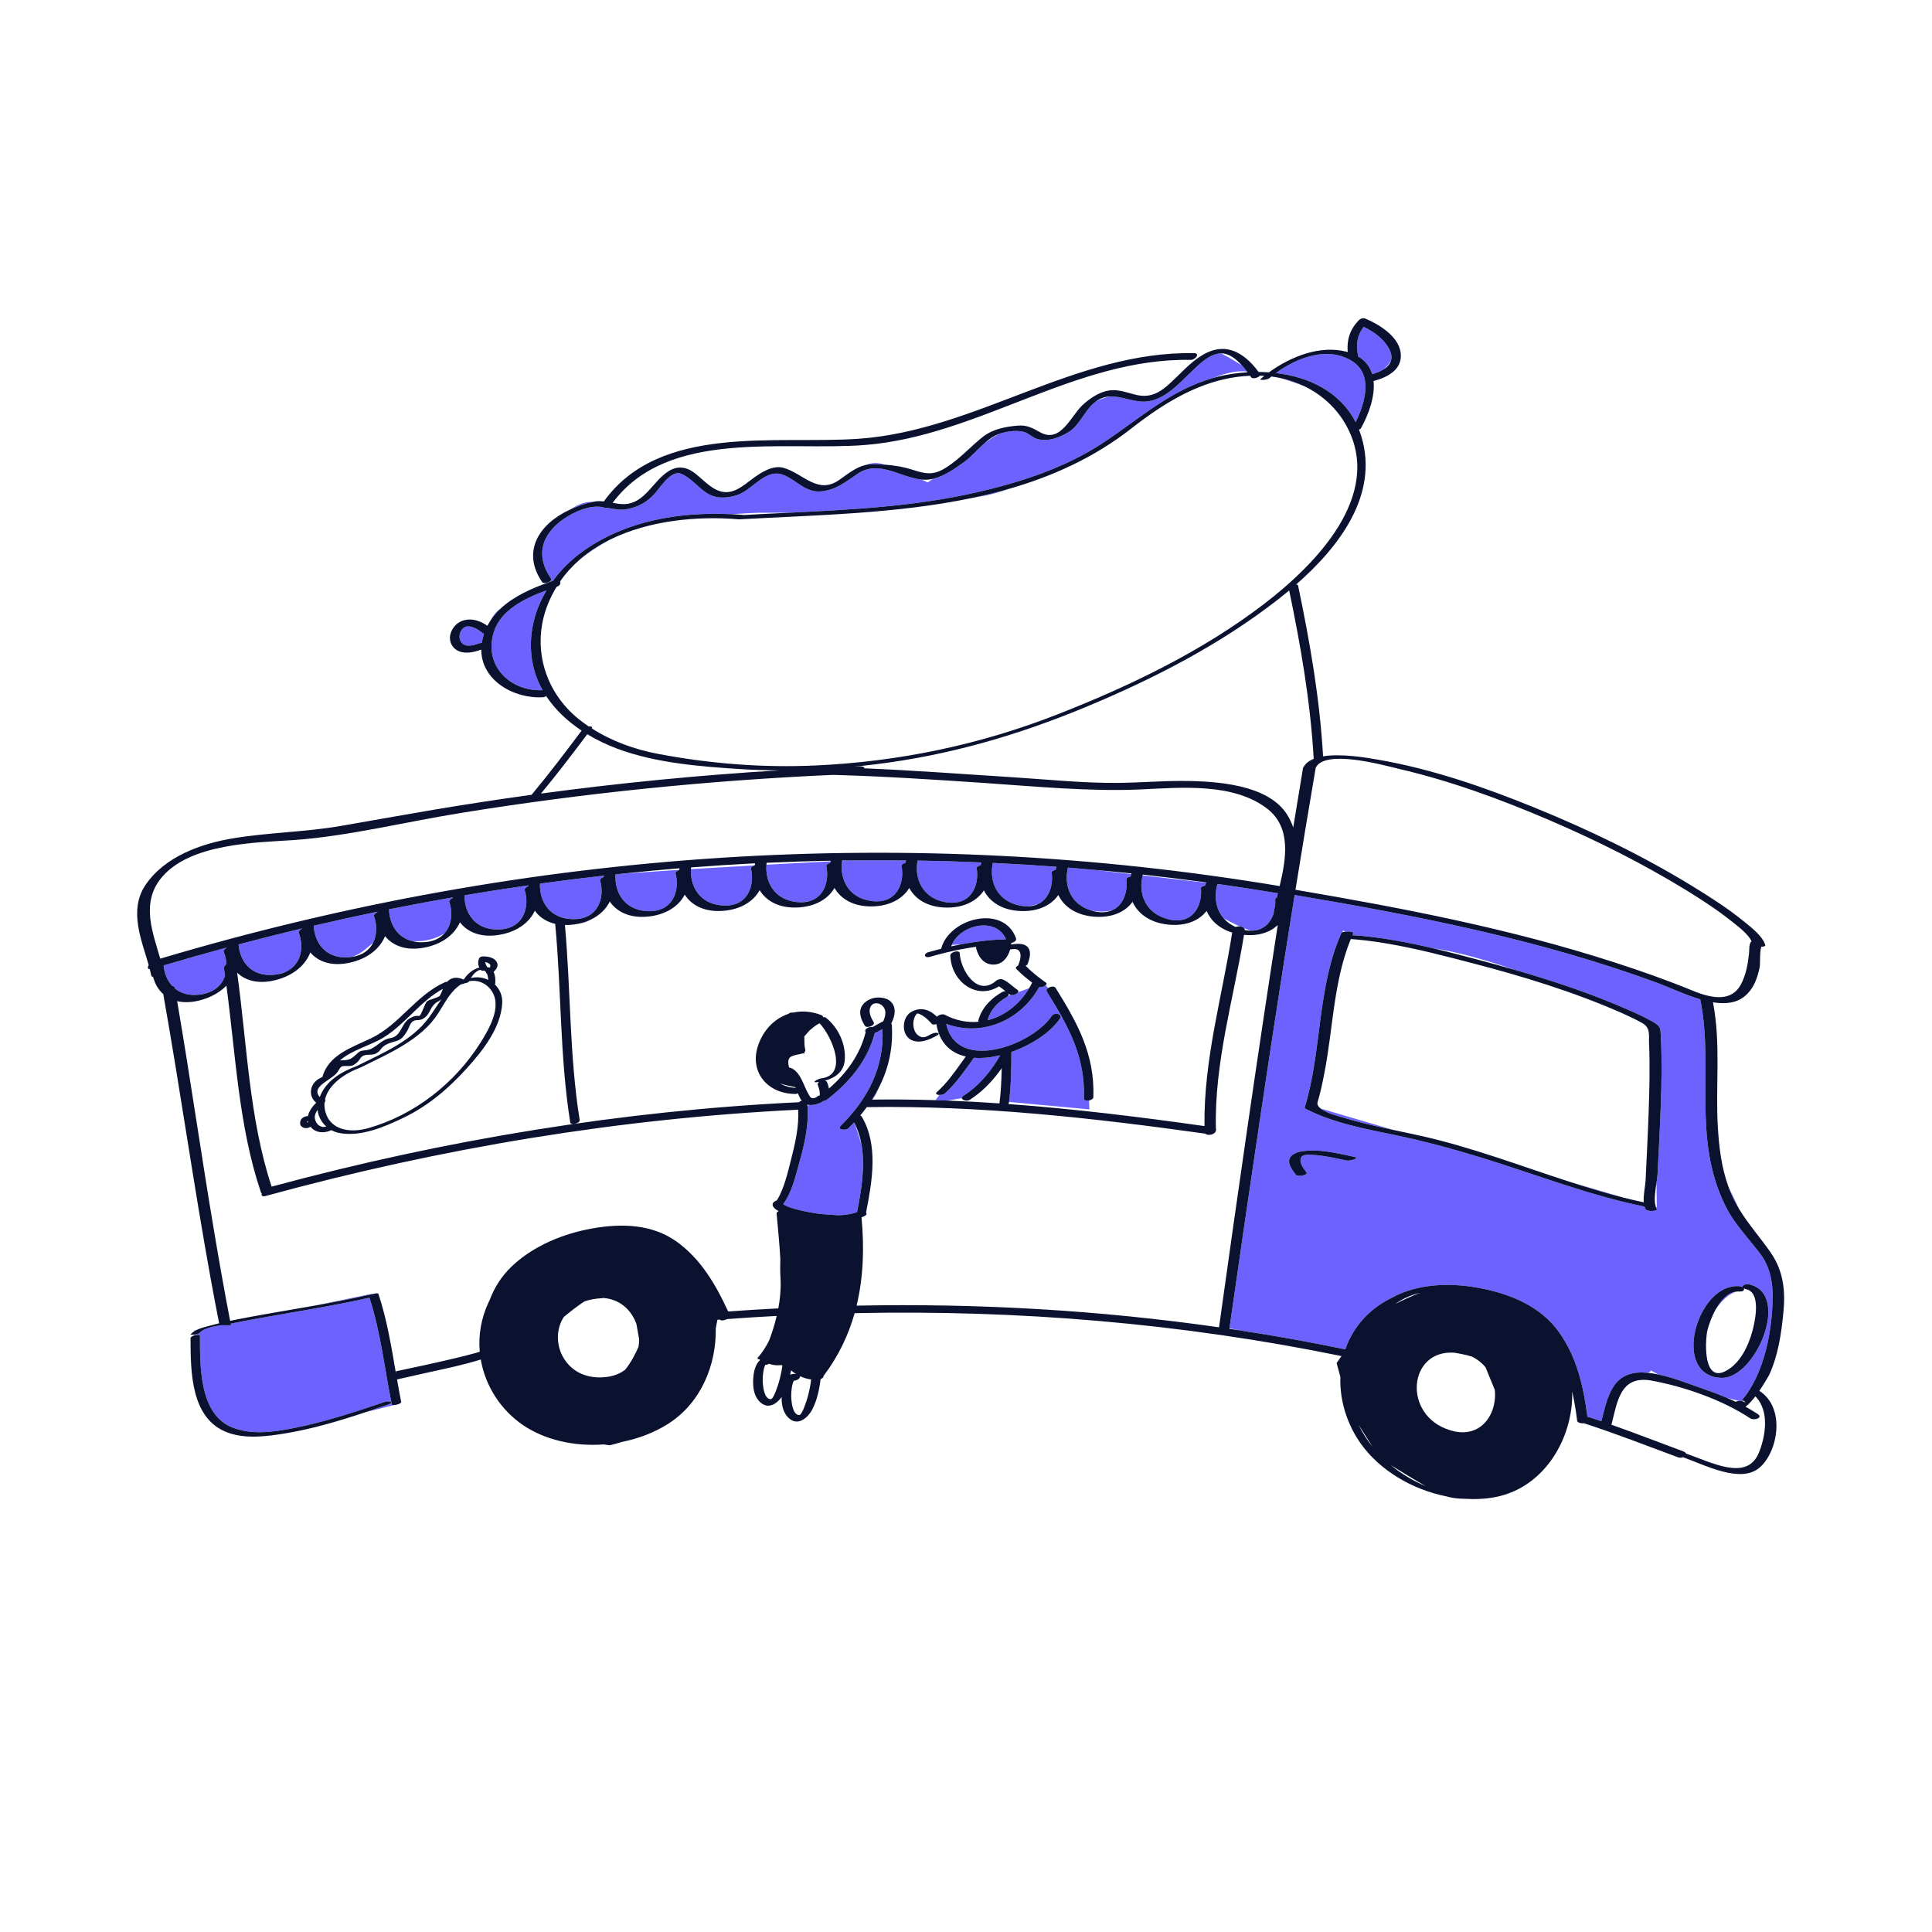 <?xml version="1.0" standalone="no"?>
<svg version="1.1" id="Layer_1" xmlns="http://www.w3.org/2000/svg" xmlns:xlink="http://www.w3.org/1999/xlink" x="0px" y="0px" width="595.28px" height="595.28px" viewBox="0 0 595.28 595.28" enable-background="new 0 0 595.28 595.28" xml:space="preserve">
<path id="color_x5F_2" fill="#6c63ff" d="M97.058,402.267l17.436-3.614l0.031,0.134C108.741,400.125,102.907,401.232,97.058,402.267
	z M59.827,409.985c0,0,0.004,0.074,0.011,0.204c0.185-0.118,0.38-0.225,0.579-0.326L59.827,409.985z M120.71,432.721
	c-2.215-10.938-3.393-22.236-6.889-32.871c-9.226,2.096-18.574,3.622-27.89,5.256c-4.856,0.853-9.721,1.689-14.55,2.691
	c-0.093,0.02-0.201,0.039-0.307,0.058c0.031,0.161,0.061,0.322,0.092,0.483c-1.068,0.003-2.136,0.001-3.203-0.002
	c-0.346,0.055-0.697,0.115-1.05,0.18l-1.325,0.275c-1.719,0.396-3.289,0.956-4.002,1.837c-0.268,0.33-1.017,0.511-1.682,0.583
	c0.006,0.074,0.011,0.15,0.017,0.23c0.794-0.217,1.686-0.209,1.687,0.131c0.028,8.979-0.323,24.131,9.922,28.239
	c5.696,2.284,12.219,1.503,18.092,0.382c9.886-1.887,19.505-5.029,29.014-8.273c1.166-0.398,2.994,0.16,1.047,0.824
	c-2.319,0.791-4.65,1.583-6.99,2.358l8.654-2.163C121.001,432.947,120.743,432.886,120.71,432.721z M182.556,154.674
	c-0.246-0.014-0.489-0.021-0.73-0.021c-1.637,0-3.942,0.903-6.279,2.414c0.253-0.115,0.506-0.23,0.764-0.34
	C178.346,155.858,180.394,155.102,182.556,154.674z M384.218,114.494c-0.483-0.637-1.012-1.295-1.582-1.93
	c-1.977-1.243-4.255-2.6-6.37-3.686c-0.3,0.003-0.601,0.021-0.907,0.081c-3.341,0.644-6.056,3.459-8.421,5.729
	c-3.622,3.478-7.383,7.709-12.467,8.838c-4.392,0.975-8.465-1.565-12.5-1.357c-1.453,0.289-2.858,0.795-4.235,1.497
	c-0.343,0.246-0.686,0.525-1.03,0.847c-2.667,2.49-4.319,6.742-7.485,8.646c-2.781,1.672-6.281,3.012-9.537,2.119
	c-1.156-0.316-2.029-1.125-3.046-1.708c-2.308-1.324-6.02-0.738-8.517,0.026c-0.134,0.041-0.264,0.096-0.396,0.144
	c-1.499,0.793-2.929,1.766-4.26,2.729c-2.204,1.941-4.233,4.331-6.396,5.879c-2.941,2.105-6.008,4.32-9.577,5.188
	c-1.028,0.689-1.667,1.115-1.667,1.115s-0.71-0.354-1.836-0.89c-6.585-0.625-13.221-6.241-19.795-1.742
	c-3.726,2.549-6.849,5.097-11.525,5.405c-4.402,0.292-7.324-3.437-11.059-5.014c-5.78-2.44-9.684,4.746-14.822,6.244
	c-3.359,0.98-6.544,1.044-9.501-1.06c-2.384-1.696-4.78-4.663-7.541-5.664c-3.018-1.095-6.401,4.378-7.993,6.163
	c-2.399,2.689-5.357,4.279-8.897,4.838c-1.925,0.303-3.851-0.131-5.77-0.473c-0.502,0.098-1.046,0.023-1.376-0.213
	c-0.584-0.076-1.166-0.135-1.748-0.133c-3.934,0.008-8.729,2.392-11.722,4.877c-5.882,4.886-6.838,10.909-2.492,17.227
	c0.308,0.445-0.123,0.888-0.729,1.159c0.01,0.017,0.02,0.032,0.028,0.049c0.44-0.156,0.88-0.312,1.316-0.461
	c2.563-3.495,5.717-6.6,9.285-9.138c13.258-9.432,29.75-12.174,45.733-11.395c4.987-0.337,8.442-0.448,8.442-0.448h9.197
	c19.346-0.938,38.704-1.929,57.669-6.231c13.6-3.085,27.289-7.511,39.036-15.213c11.299-7.407,20.876-16.409,34.157-20.097
	C378.716,114.482,382.035,114.208,384.218,114.494z M350.473,130.558c1.54-1.109,2.989-2.182,4.491-3.258
	C353.445,128.348,351.948,129.438,350.473,130.558z M272.684,143.178c-1.137-0.325-2.131-0.525-2.858-0.525
	c-1.041,0-2.08,0.229-3.098,0.609c0.717-0.166,1.46-0.258,2.239-0.246C270.212,143.033,271.45,143.086,272.684,143.178z
	 M303.825,152.652c1.999-0.4,4.456-1.123,7.176-2.066c-3.691,1.064-7.438,1.985-11.225,2.786
	C301.321,153.119,302.7,152.877,303.825,152.652z M188.103,166.192c-3.398,1.667-6.563,3.696-9.379,6.133
	C181.15,170.368,184.226,168.285,188.103,166.192z M163.748,202.02c-0.781-7.207,1.067-14.135,4.653-20.125
	c-6.555,2.395-14.049,5.977-16.219,12.749c-3.306,10.318,4.866,18.447,15.005,18.017C165.39,209.463,164.171,205.918,163.748,202.02
	z M154.306,187.461c-1.49,0.963-2.511,2.408-3.198,3.779C152.011,189.842,153.093,188.592,154.306,187.461z M147.371,198.316
	c0.315-0.119,0.711-0.219,1.083-0.203c0.055-0.367,0.122-0.737,0.207-1.113c0.132-0.582,0.298-1.14,0.478-1.686
	c-0.108-0.039-0.212-0.087-0.3-0.158c-0.99-0.799-2.064-1.547-3.291-1.931c-0.414-0.129-0.729-0.202-1.202-0.226
	c0.027,0.008-0.395,0.014-0.47,0.023c-0.065,0.008-0.084,0.007-0.084,0.004c-0.027,0.008-0.065,0.018-0.125,0.033
	c-0.096,0.025-0.19,0.053-0.283,0.083c-0.002,0.001-0.003,0.001-0.005,0.002c-0.063,0.028-0.348,0.19-0.372,0.194
	c-0.118,0.08-0.236,0.16-0.345,0.254c-0.017,0.015-0.023,0.02-0.035,0.029c-0.01,0.012-0.015,0.018-0.029,0.032
	c-0.05,0.052-0.099,0.104-0.146,0.158c-0.32,0.374-0.655,0.996-0.75,1.417c-0.168,0.744-0.185,1.195,0.009,1.836
	c0.149,0.492,0.483,1.021,0.832,1.281c0.543,0.404,1.171,0.593,1.715,0.59C145.368,198.933,146.306,198.718,147.371,198.316z
	 M394.416,116.464c2.064,0.61,4.948,1.536,7.786,2.688C399.752,117.928,397.129,117.029,394.416,116.464z M417.696,130.098
	c1.867-3.838,3.574-8.747,2.869-12.879c-0.135-0.206-0.188-0.447-0.142-0.686c-0.51-2.099-1.702-3.961-3.903-5.323
	c-7.408-4.587-16.783-1.11-23.38,3.727C403.36,116.141,412.937,120.747,417.696,130.098z M418.396,109.77
	c2.356,1.358,3.738,3.283,4.405,5.514c1.135-0.324,2.3-0.765,3.297-1.353c0.89-0.671,1.79-1.57,2.476-2.747
	c0.297-0.935,0.228-2.035-0.396-3.334c-1.579-3.293-4.747-5.604-8.009-7.152c-1.992,2.597-2.38,5.297-1.774,8.768
	C418.413,109.57,418.409,109.672,418.396,109.77z M181.159,283.818c0.308-0.154,0.592-0.316,0.871-0.479
	c-1.055,0.503-2.209,0.915-3.478,1.204C179.464,284.445,180.345,284.226,181.159,283.818z M176.241,283.201
	c8.094,0.296,10.187-6.592,8.662-11.926c-0.105-0.367,0.443-0.792,1.144-1.119c0.01-0.118,0.02-0.236,0.032-0.355
	c-6.57,0.738-13.142,1.551-19.711,2.463C166.189,277.65,169.237,282.967,176.241,283.201z M535.948,372.674
	c-1.008-2.071-2.09-4.342-3.359-6.958c0.314,0.864,0.658,1.724,1.035,2.576C534.309,369.841,535.099,371.283,535.948,372.674z
	 M209.288,268.014c-5.868,0.371-11.71,0.758-17.391,1.16c-0.751,0.078-1.501,0.148-2.252,0.229
	c-0.337,5.404,2.581,10.868,9.6,11.322c8.063,0.546,10.305-6.267,8.904-11.641C208.053,268.72,208.596,268.318,209.288,268.014z
	 M232.403,266.641c-6.37,0.357-12.934,0.742-19.504,1.148c-0.274,5.248,2.539,10.525,9.344,11.174
	c8.035,0.795,10.422-5.935,9.142-11.347C231.304,267.274,231.774,266.916,232.403,266.641z M317.104,304.475l-3.397,1.235
	c-0.325,0.579-1.599,1.065-2.317,0.843l-0.73,0.266c0,0-0.032,0.017-0.053,0.027c-0.121,0.153-0.295,0.305-0.546,0.446
	c-2.573,1.444-4.896,3.905-5.667,6.806c-0.025,0.096-0.071,0.184-0.125,0.268C309.491,313.07,314.123,309.504,317.104,304.475z
	 M325.294,267.978c0.059-0.259,0.106-0.517,0.18-0.776c0.014-0.046,0.041-0.09,0.073-0.133c-6.541-0.48-13.087-0.881-19.641-1.189
	c-1.163,5.389,1.013,11.535,8.08,13.092c1.05,0.234,2.007,0.314,2.885,0.281c1.094-0.188,2.109-0.426,2.964-0.689
	c3.469-1.639,4.738-5.875,4.193-9.698C323.974,268.486,324.566,268.171,325.294,267.978z M61.509,306.468
	c1.771-0.215,3.203-0.732,4.368-1.443c0.343-0.21,0.661-0.436,0.956-0.679c1.229-1.015,2.045-2.297,2.501-3.702
	c-0.106-0.743-0.208-1.487-0.321-2.228c-0.077-0.489,0.266-0.987,0.767-1.379c-0.073-1.316-0.371-2.623-0.869-3.813
	c-0.146-0.347,0.354-0.854,1.017-1.289c-6.517,1.759-13.026,3.612-19.529,5.544c0.241,2.398,1.125,4.658,2.681,6.325
	c0.424,0.032,0.749,0.235,0.828,0.689c0.005,0.031,0.011,0.062,0.016,0.093C55.747,306.078,58.266,306.873,61.509,306.468z
	 M127.027,289.981c2.552,0.139,5.636-0.165,8.632-1.663c0.436-0.218,0.839-0.434,1.215-0.646c2.367-2.569,2.656-6.547,1.552-9.828
	c-0.122-0.359,0.411-0.818,1.099-1.19c0.003-0.056,0.006-0.11,0.008-0.165c-6.558,1.146-13.112,2.375-19.663,3.693
	C119.976,284.607,122.272,288.795,127.027,289.981z M84.38,300.352c0.483-0.043,0.939-0.112,1.377-0.199
	c0.771-0.223,1.576-0.477,2.388-0.771c4.821-2.264,5.54-7.815,3.897-12.024c-0.138-0.353,0.375-0.845,1.048-1.259v-0.036
	c-6.534,1.555-13.063,3.2-19.586,4.928C73.909,296.27,77.438,300.995,84.38,300.352z M153.241,286.4
	c8.118,0.041,10.061-6.916,8.418-12.207c-0.114-0.363,0.427-0.807,1.121-1.156c0.006-0.084,0.011-0.168,0.018-0.253
	c-6.565,0.942-13.13,1.963-19.691,3.078C143.086,281.222,146.258,286.386,153.241,286.4z M107.3,294.97
	c0.418-0.024,0.808-0.076,1.191-0.134c1.217-0.424,2.471-1.06,3.668-2.018c1.103-0.882,2.026-1.661,2.81-2.349
	c1.247-2.495,1.204-5.61,0.248-8.241c-0.13-0.355,0.395-0.832,1.075-1.225l0.003-0.091c-6.549,1.351-13.093,2.788-19.632,4.312
	C96.936,290.529,100.351,295.394,107.3,294.97z M246.462,278.004c0.926-0.004,1.914-0.104,2.94-0.339
	c4.685-1.354,6.124-6.456,5.2-10.801c-0.081-0.372,0.49-0.741,1.204-1.002c0.024-0.157,0.046-0.315,0.076-0.474
	c-6.113,0.311-12.776,0.66-19.728,1.044c-0.408,5.243,2.283,10.616,9.074,11.479C245.659,277.968,246.064,277.991,246.462,278.004z
	 M414.487,344.535c4.909,1.467,9.896,2.572,14.897,3.635l-22.489-6.615C408.815,343.107,413.052,344.096,414.487,344.535z
	 M329.05,267.32c-1.29,5.229,0.615,11.288,7.247,13.232c1.404,0.253,2.882,0.38,4.362,0.266c0.709-0.055,1.348-0.17,1.943-0.32
	c3.539-1.511,4.922-5.72,4.462-9.568c-0.048-0.377,0.552-0.674,1.282-0.844c0.063-0.257,0.117-0.514,0.197-0.77l-11.299-1.299
	C334.515,267.774,331.783,267.533,329.05,267.32z M359.56,283.127c7.769,2.217,11.003-3.934,10.468-9.442
	c-0.038-0.38,0.568-0.658,1.303-0.807c0.069-0.254,0.129-0.509,0.214-0.762c0.018-0.051,0.048-0.1,0.09-0.146l-19.568-2.25
	C350.713,274.993,352.631,281.168,359.56,283.127z M500.254,369.015l-16.735-4.923C489.073,365.893,494.644,367.587,500.254,369.015
	z M383.36,286.017c0.694,0.284,1.373,0.539,2.014,0.745c3.824,0.074,6.153-2.357,7.088-5.439c-0.016-0.09-0.018-0.186,0-0.29
	c0.118-0.73,0.274-1.505,0.45-2.31c0.032-0.533,0.038-1.069-0.001-1.602c-0.018-0.221,0.185-0.399,0.496-0.537
	c0.108-0.446,0.22-0.9,0.333-1.361c-2.704-0.45-5.409-0.879-8.117-1.3l-10.499-1.536c-1.078,3.559-0.645,7.619,1.911,10.561
	c1.42,0.771,3.209,1.697,4.994,2.498C382.592,285.489,383.102,285.678,383.36,286.017z M546.024,403.855
	c-0.461,6.617-1.721,12.976-4.19,18.993c-0.829,2.017-1.882,3.923-3.019,5.774c-0.496,0.808-1.076,1.553-1.668,2.291
	c-0.277,0.347-0.487,0.593-0.642,0.764c-0.229-0.03-0.461-0.039-0.685-0.025l-3.59-0.898c-1.89-0.805-3.807-1.545-5.739-2.239
	v-0.127c-0.233-0.036-0.472-0.081-0.71-0.124c-0.432-0.152-0.864-0.308-1.297-0.457c-4.203-1.456-8.934-3.343-13.502-4.303
	l-2.416-1.275l-0.075,0.424l-0.733,0.346c-0.442-0.045-0.883-0.08-1.317-0.098c-9.837-0.384-11.128,7.701-13.035,15.002
	c-1.275-0.436-2.554-0.863-3.835-1.28c-0.153-0.05-0.313-0.072-0.473-0.081c-1.149-8.966-3.098-18.072-8.668-25.98
	c-5.635-7.998-14.969-11.875-24.479-13.672c-8.366-1.59-17.113-1.416-24.65,1.764c-0.849,0.357-1.647,0.768-2.419,1.205
	c-3.085,1.477-5.927,3.476-8.407,6.071c-2.77,2.897-4.732,6.25-5.959,9.831c-10.795-2.228-21.632-4.182-32.507-5.85l-3.198-0.65
	c6.203-43.254,12.96-89.242,20.082-133.493c37.451,6.319,75.08,13.637,111.244,26.891c3.889,1.406,8.863,3.814,13.744,5.257
	c4.312,21.316-2.628,42.47,7.667,63.495c2.637,5.446,6.934,9.839,10.682,14.727C546.417,391.602,546.435,398.006,546.024,403.855z
	 M417.328,356.456c-4.689-0.976-9.514-2.21-14.296-1.927c-1.834,0.109-4.111,0.426-5.29,1.779c-1.478,1.704,0.37,4.145,1.521,5.652
	c0.58,0.758,3.911,0.106,3.281-0.723c-0.947-1.25-2.355-3.049-1.656-4.586c0.512-1.124,2.746-0.856,3.817-0.793
	c3.476,0.196,6.897,1.029,10.309,1.729C415.89,357.767,419.13,356.832,417.328,356.456z M511.728,319.391
	c-0.137-2.665,0.047-3.103-2.617-4.637c-2.316-1.332-4.793-2.441-7.247-3.526c-11.313-5.003-23.149-8.95-35.054-12.376
	c-9.221-3.137-18.199-5.703-24.938-6.59c-8.236-1.95-16.589-3.543-24.836-4.093c-0.055-0.004-0.119-0.003-0.186-0.001
	c-0.049-0.019-0.092-0.036-0.14-0.055c0.078-0.18,0.146-0.36,0.226-0.539c0.211-0.472-1.321-0.658-2.479-0.507
	c-0.447-0.259-0.632-0.415-0.632-0.415l-0.108,0.584c-0.228,0.085-0.396,0.193-0.457,0.331
	c-7.499,16.977-5.903,36.104-11.251,53.667c-0.068,0.232,0.042,0.287,0.265,0.403c8.59,4.426,18.385,6.174,27.807,8.143
	c8.842,1.842,17.496,4.197,26.148,6.847c16.561,5.069,33.447,11.729,50.451,15.129c0.098,0.33,0.228,0.629,0.398,0.883
	c0.508,0.752,3.885,0.563,3.402-0.155c-0.105-0.158-0.191-0.343-0.268-0.539l0.264,0.077l-0.088-7.6
	c0.152-1.005,0.288-1.884,0.318-2.476c0.357-7.038,0.744-14.077,0.996-21.133C511.956,333.709,512.091,326.574,511.728,319.391z
	 M538.979,395.744c-1.163-0.261-2.253,0.318-2.026,0.871c-0.27-0.168-0.662-0.295-1.181-0.331c-0.381-0.024-0.757-0.022-1.129,0.002
	c-0.122,0.009-0.239,0.033-0.359,0.047c-0.249,0.026-0.498,0.05-0.741,0.098c-0.138,0.027-0.271,0.071-0.406,0.104
	c-0.223,0.055-0.445,0.104-0.663,0.174c-0.142,0.047-0.278,0.109-0.418,0.162c-0.206,0.078-0.414,0.15-0.616,0.242
	c-0.141,0.064-0.277,0.145-0.416,0.215c-0.195,0.1-0.391,0.193-0.582,0.306c-0.139,0.082-0.271,0.178-0.408,0.266
	c-0.184,0.119-0.369,0.232-0.548,0.362c-0.138,0.1-0.271,0.213-0.405,0.32c-0.171,0.133-0.343,0.263-0.508,0.406
	c-0.139,0.119-0.271,0.251-0.405,0.377c-0.154,0.145-0.312,0.285-0.462,0.438c-0.139,0.141-0.271,0.292-0.405,0.44
	c-0.138,0.15-0.278,0.298-0.412,0.455c-0.14,0.164-0.271,0.338-0.405,0.508c-0.121,0.152-0.244,0.301-0.359,0.459
	c-0.141,0.188-0.272,0.386-0.406,0.581c-0.103,0.149-0.207,0.294-0.306,0.447c-0.141,0.218-0.273,0.442-0.407,0.666
	c-0.082,0.138-0.167,0.272-0.246,0.413c-0.141,0.248-0.271,0.502-0.403,0.757c-0.063,0.123-0.13,0.243-0.192,0.368
	c-0.137,0.277-0.264,0.56-0.391,0.843c-0.047,0.106-0.098,0.211-0.143,0.318c-0.132,0.308-0.254,0.619-0.372,0.932
	c-0.032,0.086-0.067,0.17-0.099,0.256c-0.123,0.338-0.236,0.679-0.344,1.021c-0.02,0.062-0.041,0.123-0.061,0.185
	c-0.111,0.366-0.212,0.733-0.306,1.103c-0.01,0.038-0.021,0.077-0.03,0.116c-0.098,0.393-0.183,0.785-0.258,1.178
	c-0.003,0.014-0.006,0.028-0.009,0.043c-1.132,5.973,0.32,11.827,5.731,13.289c0.043,0.01,0.086,0.018,0.129,0.026
	c0.736,0.188,1.533,0.308,2.416,0.324C540.876,424.833,551.95,398.732,538.979,395.744z M293.249,291.162l2.991-0.225
	c4.52-0.863,9.087-1.408,13.733-1.52C306.945,282.348,295.901,284.851,293.249,291.162z M528.66,403.401
	c1.682-2.376,3.858-4.761,6.413-5.447C532.352,398.196,530.201,400.639,528.66,403.401z M269.533,318.287
	c-2.276,8.582-7.825,15.232-14.781,20.567c-0.271,0.208-0.608,0.307-0.946,0.325c-1.09,0.827-2.945,1.428-4.498,1.281
	c-0.226,0.127-0.41,0.229-0.516,0.286c0.467,5.839-0.936,11.926-2.512,17.479c-1.171,4.124-2.301,9.263-4.965,12.776
	c1.643,1.416,8.329,2.564,9.32,2.731c0.668,0.112,1.346,0.216,2.025,0.312l5.524,0.395c2.005-0.029,3.985-0.308,5.892-0.953
	c1.268-6.507,2.522-13.73,1.437-20.416c-0.956-3.751-2.175-6.81-2.329-7.19c-0.007-0.013-0.015-0.025-0.021-0.038
	c-0.557,0.597-1.127,1.188-1.715,1.771c-0.847,0.84-3.669,0.513-2.396-0.748c8.285-8.211,13.454-17.979,12.85-29.809
	C271.186,317.488,270.348,317.976,269.533,318.287z M268.802,338.807c0.119-0.163,0.234-0.318,0.357-0.488
	c0.558-0.767,1.045-1.752,1.475-2.871c-0.596,1.143-1.244,2.264-1.951,3.36C268.723,338.807,268.762,338.807,268.802,338.807z
	 M261.486,265.107c-0.666,0.033-1.344,0.067-2.026,0.102c-0.798,5.399,1.698,11.248,8.728,12.357
	c7.956,1.282,10.635-5.276,9.602-10.74c-0.073-0.375,0.507-0.728,1.227-0.965c0.045-0.254,0.08-0.506,0.14-0.76
	C273.269,265.035,267.379,265.036,261.486,265.107z M300.935,267.497c-0.063-0.377,0.523-0.712,1.246-0.928
	c0.053-0.261,0.094-0.521,0.162-0.783c0.006-0.021,0.021-0.039,0.03-0.059c-6.549-0.277-13.104-0.472-19.663-0.577
	c-0.998,5.412,1.332,11.436,8.4,12.771C299.026,279.438,301.84,272.977,300.935,267.497z M333.977,338.387
	c0.44-12.886-4.816-22.252-11.442-32.874c-0.252-0.404-0.029-0.79,0.38-1.072c-0.271-0.361-0.509-0.671-0.699-0.917
	c-0.229,0.215-0.54,0.395-0.66,0.444c-0.419,0.176-0.923,0.278-1.378,0.191c-4.023,7.307-11.234,11.999-19.011,12.642
	c-0.002,0.005-0.007,0.018-0.007,0.018l-0.043-0.014c-3.156,0.254-6.4-0.162-9.563-1.34c3.239,15.132,26.469,6.644,32.546-2.47
	c0.762-1.142,3.468-0.647,2.438,0.898c-2.728,4.089-8.573,8.011-14.893,10.229c-0.007,0.037-0.015,0.072-0.027,0.111
	c-0.001,5.118-0.082,10.207-0.707,15.292l24.75,2.292c0,0,0-0.003-0.119-2.743C334.767,339.232,333.953,339.074,333.977,338.387z
	 M300.088,325.922c-2.79,3.844-5.414,7.854-8.987,11.029c-0.332,0.295-1.074,0.442-1.693,0.419l-1.154,1.616
	c1.217,0.038,2.432,0.078,3.648,0.125l4.46-0.743c-0.028-0.235,0.122-0.505,0.556-0.782c4.818-3.083,8.44-7.523,11.269-12.438
	C305.414,325.819,302.646,326.122,300.088,325.922z M536.396,431.795c0.01-0.011,0.021-0.022,0.032-0.035
	c-0.016,0.012-0.032,0.021-0.046,0.032L536.396,431.795z M425.327,290.387c0.871,0.16,1.809,0.314,2.806,0.464
	C427.198,290.688,426.263,290.531,425.327,290.387z"></path>
<path id="color_x5F_1" d="M415.014,357.588c-3.411-0.699-6.833-1.532-10.309-1.729c-1.071-0.063-3.306-0.331-3.817,0.793
	c-0.699,1.537,0.709,3.336,1.656,4.586c0.63,0.829-2.701,1.48-3.281,0.723c-1.15-1.508-2.998-3.948-1.521-5.652
	c1.179-1.354,3.456-1.67,5.29-1.779c4.782-0.283,9.606,0.951,14.296,1.927C419.13,356.832,415.89,357.767,415.014,357.588z
	 M118.636,431.92c-9.509,3.244-19.128,6.387-29.014,8.273c-5.873,1.121-12.396,1.902-18.092-0.382
	c-10.245-4.108-9.894-19.261-9.922-28.239c-0.001-0.34-0.893-0.348-1.687-0.131c-0.638,0.176-1.213,0.495-1.212,0.908
	c0.033,10.244-0.002,24.967,11.597,29.102c5.576,1.987,12.09,1.11,17.771,0.168c8.357-1.386,16.549-3.844,24.614-6.517
	c2.34-0.775,4.671-1.567,6.99-2.358C121.63,432.08,119.802,431.521,118.636,431.92z M545.146,423.57
	c-0.055,0.094-1.365,2.489-3.066,4.969c0.004,0.002,0.01,0.004,0.013,0.006c8.216,5.283,5.703,18.92-0.017,23.712
	c-5.768,4.839-16.344-0.663-23.509-3.267c-0.459,0.172-1.013,0.221-1.501,0.042c-9.656-3.57-19.246-7.34-29.016-10.498
	c-0.914,0.095-2.024-0.165-2.104-0.802c-0.367-3.016-0.865-6.051-1.547-9.027c0.066,1.75-0.011,3.514-0.246,5.276
	c-1.671,12.665-10.058,24.644-23.291,27.272c-3.057,0.596-6.254,0.754-9.479,0.553c-2.255-0.016-4.235-0.295-5.764-0.756
	c-10.286-2.055-20.216-7.773-26.239-16.096c-4.379-6.104-6.639-13.52-6.395-20.723l-1.158-4.247l1.51-2.156
	c-49.316-10.104-99.543-14.291-150.011-13.222c-1.92,6.804-5.013,13.291-9.573,19.336c0.032,0.345-0.211,0.703-0.777,0.91
	c-0.045,0.028-0.09,0.056-0.138,0.08c-0.377,3.172-1.115,6.567-2.585,9.391c-1.196,2.298-4.088,4.973-6.782,2.972
	c-2.132-1.583-2.692-4.243-2.643-6.824c-1.411,1.959-3.847,3.647-6.142,1.943c-2.685-1.994-2.881-5.694-2.499-8.796
	c0.189-1.534,0.792-3.544,2-4.557c-0.006-0.002-0.012-0.006-0.018-0.008c-0.127-0.054-0.129-0.135-0.067-0.224
	c-0.558-0.005-0.921-0.16-0.596-0.531c1.432-1.636,2.587-3.452,3.523-5.397c0.756-2.01,1.607-4.58,2.283-7.438
	c-5.102,0.271-10.205,0.59-15.309,0.967c-0.789,0.423-1.843,0.61-2.201,0.154c-0.215,0.018-0.43,0.029-0.645,0.046
	c-0.041,0.003-0.072-0.001-0.111,0.001c-0.1,0.563-0.271,1.475-0.51,2.635c0.191,11.273-4.504,22.949-14.651,29.428
	c-4.239,2.688-9.099,4.547-14.152,5.566c-2.368,0.713-3.908,1.057-3.908,1.057l-1.841-0.264c-8.917,0.655-17.945-1.277-24.882-5.982
	c-6.859-4.693-11.582-12.052-12.974-20.188c-0.055,0.02-0.113,0.043-0.162,0.059c-5.269,1.639-10.713,2.749-16.072,3.936
	c-3.168,0.701-6.363,1.426-9.568,2.151c0.402,2.313,0.816,4.623,1.281,6.914c0.098,0.484-1.378,0.975-2.262,0.996
	c-0.346,0.008-0.604-0.054-0.637-0.219c-2.215-10.938-3.393-22.236-6.889-32.871c-9.226,2.096-18.574,3.622-27.89,5.256
	c-4.856,0.853-9.721,1.689-14.55,2.691c-0.093,0.02-0.201,0.039-0.307,0.058c0.031,0.161,0.061,0.322,0.092,0.483
	c-1.068,0.003-2.136,0.001-3.203-0.002c-0.346,0.055-0.697,0.115-1.05,0.18c-0.445,0.082-0.889,0.175-1.325,0.275
	c-1.719,0.396-3.289,0.956-4.002,1.837c-0.268,0.33-1.017,0.511-1.682,0.583c-0.67,0.073-1.254,0.039-1.174-0.062
	c0.303-0.374,0.683-0.688,1.106-0.96c0.185-0.118,0.38-0.225,0.579-0.326c1.251-0.642,2.752-1,3.948-1.328
	c1.046-0.287,2.099-0.553,3.154-0.805c-0.877-4.467-1.734-8.938-2.548-13.424c-5.308-29.188-9.466-58.735-14.668-88.008
	c-1.524-1.34-2.584-3.152-3.109-5.272c-0.319-0.063-0.559-0.245-0.629-0.602c-0.111-0.582-0.251-1.182-0.406-1.794
	c-0.721-0.019-0.722-0.623-0.34-1.268c-2.13-7.54-6.281-16.895-0.954-24.738c5.937-8.708,17.026-12.738,27.41-14.398
	c11.069-1.782,21.937-1.856,32.964-3.776c9.438-1.638,18.861-3.341,28.282-4.931c10.086-1.703,20.179-3.24,30.275-4.63
	c5.349-6.422,10.393-13.085,15.407-19.771c-4.318-2.873-8.139-6.431-10.923-10.663c-0.25,0.201-0.579,0.346-0.972,0.37
	c-8.952,0.561-19.035-5.193-19.013-14.666c-2.441,0.88-5.655,1.598-7.901-0.073c-1.455-1.083-2.085-2.985-1.604-4.738
	c0.573-2.093,2.191-3.778,4.342-4.278c2.551-0.593,4.982,0.305,7.054,1.747c0.279-0.548,0.591-1.069,0.92-1.577
	c0.903-1.398,1.985-2.648,3.198-3.779c4.015-3.743,9.469-6.154,14.742-8.034c0.44-0.156,0.88-0.312,1.316-0.461
	c2.563-3.495,5.717-6.6,9.285-9.138c13.258-9.432,29.75-12.174,45.733-11.395c1.306,0.064,2.608,0.143,3.904,0.252
	c4.574-0.26,9.155-0.479,13.735-0.7c19.346-0.938,38.704-1.929,57.669-6.231c13.6-3.085,27.289-7.511,39.036-15.213
	c11.299-7.407,20.876-16.409,34.157-20.097c0.446-0.124,0.884-0.259,1.339-0.37c2.918-0.717,6.01-1.182,9.154-1.371
	c-0.052-0.068-0.106-0.14-0.16-0.209c-0.483-0.637-1.012-1.295-1.582-1.93c-1.778-1.98-3.953-3.705-6.37-3.686
	c-0.3,0.003-0.601,0.021-0.907,0.081c-3.341,0.644-6.056,3.459-8.421,5.729c-3.622,3.478-7.383,7.709-12.467,8.838
	c-4.392,0.975-8.465-1.565-12.5-1.357c-1.412,0.072-2.819,0.481-4.235,1.497c-0.343,0.246-0.686,0.525-1.03,0.847
	c-2.667,2.49-4.319,6.742-7.485,8.646c-2.781,1.672-6.281,3.012-9.537,2.119c-1.156-0.316-2.029-1.125-3.046-1.708
	c-2.308-1.324-6.02-0.738-8.517,0.026c-0.134,0.041-0.264,0.096-0.396,0.144c-1.529,0.556-2.928,1.557-4.26,2.729
	c-2.204,1.941-4.233,4.331-6.396,5.879c-2.941,2.105-6.008,4.32-9.577,5.188c-0.043,0.011-0.084,0.026-0.127,0.036
	c-1.124,0.262-2.249,0.297-3.376,0.189c-6.585-0.625-13.221-6.241-19.795-1.742c-3.726,2.549-6.849,5.097-11.525,5.405
	c-4.402,0.292-7.324-3.437-11.059-5.014c-5.78-2.44-9.684,4.746-14.822,6.244c-3.359,0.98-6.544,1.044-9.501-1.06
	c-2.384-1.696-4.78-4.663-7.541-5.664c-3.018-1.095-6.401,4.378-7.993,6.163c-2.399,2.689-5.357,4.279-8.897,4.838
	c-1.925,0.303-3.851-0.131-5.77-0.473c-0.502,0.098-1.046,0.023-1.376-0.213c-0.584-0.076-1.166-0.135-1.748-0.133
	c-3.934,0.008-8.729,2.392-11.722,4.877c-5.882,4.886-6.838,10.909-2.492,17.227c0.308,0.445-0.123,0.888-0.729,1.159
	c-0.711,0.319-1.666,0.403-1.963-0.028c-6.516-9.47-0.806-18.009,8.489-22.283c0.253-0.115,0.506-0.23,0.764-0.34
	c2.036-0.868,4.084-1.625,6.246-2.053c0.285-0.057,0.566-0.128,0.857-0.172c0.88-0.133,1.763-0.098,2.646,0.003
	c17.285-24.059,52.938-17.519,78.463-19.304c36.145-2.526,66.734-27.045,103.414-26.386c1.959,0.035,0.36,2.099-1.012,2.074
	c-35.587-0.639-65.349,23.436-100.381,26.226c-24.836,1.979-60.711-5.215-77.774,17.83c1.16,0.215,2.317,0.41,3.467,0.393
	c6.481-0.095,8.942-7.23,13.903-10.239c2.748-1.667,5.453-1.221,7.929,0.679c2.173,1.667,4.25,4.002,6.745,5.178
	c4.488,2.114,7.845-1.074,11.141-3.502c2.491-1.835,6.116-4.216,9.404-3.318c6.155,1.68,10.545,8.483,17.338,3.676
	c2.515-1.779,5.026-3.848,8.031-4.549c0.717-0.166,1.46-0.258,2.239-0.246c1.245,0.018,2.483,0.07,3.717,0.162
	c2.858,0.212,5.682,0.659,8.438,1.553c4.276,1.388,6.631,1.803,10.681-0.847c4.203-2.749,7.206-6.254,11.036-9.275
	c2.991-2.358,6.869-3.128,10.6-3.452c3.018-0.263,4.564,0.668,7.116,2.074c6.253,3.446,9.454-5.102,12.944-8.36
	c2.566-2.396,6.133-4.769,9.819-4.647c2.432,0.079,4.505,0.93,6.846,1.465c4.478,1.025,7.415-0.902,10.412-3.643
	c2.979-2.723,5.731-5.891,9.112-8.133c7.343-4.869,13.275-1.803,18.129,4.699c1.057,0.008,2.113,0.05,3.167,0.125
	c6.673-4.85,15.645-8.424,23.743-6.406c0.187,0.047,0.359,0.102,0.539,0.152c-0.318-3.722,0.597-6.843,3.371-9.77
	c0.496-0.523,1.342-0.847,2.049-0.549c4.22,1.777,10.238,5.436,10.891,10.532c0.661,5.159-4.029,7.562-8.354,8.71
	c0.489,4.641-1.422,10.125-3.873,14.534c-0.101,0.181-0.333,0.328-0.624,0.444c0.267,0.676,0.518,1.365,0.736,2.085
	c5.484,18.048-6.926,34.138-20.115,45.654c0.327-0.005,0.568,0.057,0.602,0.214c3.659,17.441,6.709,34.892,7.719,52.704
	c5.508-0.901,13.069,0.338,16.959,1.039c16.545,2.846,32.765,8.468,48.234,14.772c16.961,6.906,33.562,14.945,48.986,24.425
	c5.383,3.304,10.741,6.767,15.551,10.684c2.44,1.987,5.743,4.522,6.533,7.276c0.088,0.304-0.495,0.457-1.232,0.47
	c-0.573,1.739-0.268,5.227-0.521,6.408c-0.698,3.259-1.767,6.409-4.421,8.702c-2.654,2.295-6.172,2.63-9.952,2.014
	c2.511,13.088,0.71,25.7,1.511,38.626c0.361,6.022,1.098,12.267,3.273,18.258c0.314,0.864,0.658,1.724,1.035,2.576
	c0.685,1.549,1.475,2.991,2.324,4.382c2.845,4.654,6.438,8.634,9.685,13.336c3.997,5.798,4.479,12.027,3.885,18.177
	C548.87,410.898,547.899,417.505,545.146,423.57z M405.366,236.617c-0.001,0.025,0.007,0.049,0.002,0.076
	c-2.099,12.264-4.17,24.791-6.213,37.457c32.996,5.619,66.066,11.956,98.276,22.373c8.134,2.628,16.229,5.474,24.156,8.739
	c6.364,2.623,12.041,3.265,14.825-1.965c1.565-2.945,2.146-6.231,2.495-9.583c0.108-1.072-0.089-2.914,0.775-3.746
	c-1.154-2.242-3.984-4.404-6.005-6.003c-4.439-3.53-9.271-6.716-14.197-9.729c-13.404-8.201-27.646-15.356-42.259-21.604
	c-14.86-6.358-30.263-12.036-46.101-15.708C425.797,235.617,408.051,230.754,405.366,236.617z M397.218,181.938
	c-1.107,0.922-2.213,1.816-3.309,2.671c-17.961,14.021-38.607,24.631-59.596,33.329c-20.928,8.674-42.074,14.802-64.626,17.563
	c-2.12,0.26-4.243,0.485-6.369,0.695c0.585-0.021,1.17-0.049,1.755-0.069c0.903-0.031,1.245,0.235,1.24,0.597
	c15.194,0.649,30.34,1.776,45.494,2.742c10.827,0.688,22.014,1.857,32.854,1.756c6.574-0.063,13.102-0.639,19.688-0.599
	c10.753,0.021,26.575,1.142,32.327,10.52c0.768,1.254,1.352,2.529,1.788,3.822c1.001-6.174,2.007-12.309,3.021-18.372
	c0.021-0.122,0.098-0.231,0.214-0.327c0.628-1.11,1.707-1.899,3.069-2.449C403.776,216.285,400.802,199.104,397.218,181.938z
	 M417.696,130.098c1.867-3.838,3.574-8.747,2.869-12.879c-0.135-0.206-0.188-0.447-0.142-0.686c-0.51-2.099-1.702-3.961-3.903-5.323
	c-7.408-4.587-16.783-1.11-23.38,3.727C403.36,116.141,412.937,120.747,417.696,130.098z M428.573,111.184
	c0.297-0.935,0.228-2.035-0.396-3.334c-1.579-3.293-4.747-5.604-8.009-7.152c-1.992,2.597-2.38,5.297-1.774,8.768
	c0.019,0.105,0.015,0.207,0.001,0.305c2.356,1.358,3.738,3.283,4.405,5.514c1.135-0.324,2.3-0.765,3.297-1.353
	C427.272,113.238,428.206,112.34,428.573,111.184z M167.188,212.66c-1.798-3.197-3.017-6.742-3.439-10.641
	c-0.781-7.207,1.067-14.135,4.653-20.125c-6.555,2.395-14.049,5.977-16.219,12.749C148.877,204.962,157.049,213.091,167.188,212.66z
	 M148.454,198.113c0.055-0.367,0.122-0.737,0.207-1.113c0.132-0.582,0.298-1.14,0.478-1.686c-0.108-0.039-0.212-0.087-0.3-0.158
	c-0.99-0.799-2.064-1.547-3.291-1.931c-0.414-0.129-0.729-0.202-1.202-0.226c0.027,0.008-0.395,0.014-0.47,0.023
	c-0.065,0.008-0.084,0.007-0.084,0.004c-0.027,0.008-0.065,0.018-0.125,0.033c-0.096,0.025-0.19,0.053-0.283,0.083
	c-0.002,0.001-0.003,0.001-0.005,0.002c-0.063,0.028-0.348,0.19-0.372,0.194c-0.118,0.08-0.236,0.16-0.345,0.254
	c-0.017,0.015-0.023,0.02-0.035,0.029c-0.01,0.012-0.015,0.018-0.029,0.032c-0.05,0.052-0.099,0.104-0.146,0.158
	c-0.32,0.374-0.655,0.996-0.75,1.417c-0.168,0.744-0.185,1.195,0.009,1.836c0.149,0.492,0.483,1.021,0.832,1.281
	c0.543,0.404,1.171,0.593,1.715,0.59c1.11-0.005,2.048-0.22,3.113-0.621C147.687,198.197,148.082,198.098,148.454,198.113z
	 M181.429,223.85c0.697-0.063,1.26,0.064,0.922,0.515c-0.012,0.017-0.024,0.032-0.036,0.048c6.184,3.967,13.238,6.503,20.456,7.873
	c15.936,3.024,32.292,4.312,48.501,3.57c25.725-1.176,50.662-6.372,74.604-15.762c22.294-8.743,44.567-19.421,63.651-34.045
	c15.501-11.877,36.897-33.283,25.436-54.661c-2.894-5.397-7.421-9.566-12.76-12.235c-2.45-1.225-5.073-2.123-7.786-2.688
	c-0.882-0.184-1.77-0.344-2.668-0.454c-0.228,0.184-0.45,0.369-0.669,0.555c-0.551,0.469-3.311,0.742-2.637,0.168
	c0.36-0.307,0.735-0.609,1.115-0.911c-0.464-0.028-0.927-0.053-1.386-0.066c-0.483,0.664-2.231,1.098-2.669,0.488
	c-0.108-0.151-0.224-0.311-0.34-0.472c-11.146,0.461-21.078,5.233-30.199,11.528c-1.519,1.048-3.016,2.138-4.491,3.258
	c-0.64,0.485-1.275,0.975-1.907,1.47c-11.317,8.869-24.076,14.668-37.564,18.559c-3.691,1.064-7.438,1.985-11.225,2.786
	c-23.545,4.978-48.65,5.317-71.852,6.636c-0.212,0.012-0.365,0.004-0.482-0.017c-12.587-1.054-27.397,0.343-39.34,6.201
	c-3.398,1.667-6.563,3.696-9.379,6.133c-2.306,1.995-4.379,4.26-6.151,6.827c0.249,0.525-0.021,1.299-0.983,1.625
	c-0.031,0.011-0.063,0.021-0.095,0.032c-1.021,1.673-1.931,3.452-2.694,5.366c-5.119,12.827-1.175,26.831,9.591,35.457
	C179.372,222.419,180.39,223.15,181.429,223.85z M166.681,244.51c24.47-3.296,48.958-5.676,73.432-7.156
	c-3.964-0.011-7.928-0.123-11.887-0.377c-12.531-0.805-25.989-1.838-37.876-6.234c-3.215-1.189-6.404-2.695-9.402-4.513
	C176.306,232.412,171.62,238.562,166.681,244.51z M394.277,273.015c1.978-8.266,3.676-17.946-3.726-23.761
	c-10.355-8.097-26.42-6.617-39.104-6.018c-16.005,0.708-32.591-0.951-48.591-2.02c-15.383-1.036-30.775-2.042-46.229-2.461
	c-38.272,1.704-76.604,5.564-114.848,11.768c-16.669,2.694-34.174,7.041-50.9,8.291c-11.994,0.809-32.43,0.974-41.207,11.711
	c-6.39,7.822-2.481,17.1-0.301,24.854C163.833,261.293,280.706,254.041,394.277,273.015z M392.911,277.121
	c-0.018-0.221,0.185-0.399,0.496-0.537c0.108-0.446,0.22-0.9,0.333-1.361c-2.704-0.45-5.409-0.879-8.117-1.3
	c-3.495-0.543-6.993-1.06-10.495-1.553c-0.001,0.005-0.003,0.011-0.004,0.017c-1.078,3.559-0.645,7.619,1.911,10.561
	c0.928,1.068,2.143,1.98,3.656,2.674c0.402-0.152,0.883-0.211,1.338-0.176c0.563,0.044,1.072,0.232,1.331,0.571
	c0.115,0.151,0.177,0.332,0.172,0.543c0.651,0.135,1.26,0.191,1.842,0.202c3.824,0.074,6.153-2.357,7.088-5.439
	c-0.016-0.09-0.018-0.186,0-0.29c0.118-0.73,0.274-1.505,0.45-2.31C392.944,278.189,392.95,277.653,392.911,277.121z
	 M326.536,313.894c-2.728,4.089-8.573,8.011-14.893,10.229c-0.007,0.037-0.015,0.072-0.027,0.111
	c-0.001,5.118-0.082,10.207-0.707,15.292c-0.006,0.044-0.008,0.088-0.014,0.132c-0.023,0.191-0.115,0.361-0.243,0.51
	c20.253,1.479,40.469,3.975,60.473,6.795c-0.298-20.27,5.422-39.794,8.534-59.621c-3.958-1.212-6.608-3.669-7.892-6.67
	c-2.343,3.059-6.543,4.795-11.974,4.192c-5.539-0.603-9.187-3.368-10.834-6.987c-2.273,3.137-6.435,5.004-11.883,4.563
	c-5.553-0.436-9.263-3.097-10.992-6.672c-2.204,3.21-6.325,5.205-11.787,4.929c-5.567-0.27-9.341-2.821-11.152-6.35
	c-2.133,3.281-6.213,5.404-11.687,5.293c-5.577-0.102-9.411-2.543-11.303-6.021c-2.062,3.352-6.097,5.603-11.58,5.66
	c-5.585,0.066-9.479-2.261-11.452-5.685c-1.989,3.419-5.98,5.795-11.467,6.021c-5.59,0.24-9.542-1.97-11.595-5.337
	c-1.916,3.483-5.859,5.983-11.352,6.377c-5.595,0.412-9.603-1.68-11.732-4.989c-1.841,3.547-5.735,6.173-11.229,6.736
	c-5.597,0.587-9.657-1.381-11.864-4.625c-1.133,2.312-3.124,4.262-5.855,5.562c-1.055,0.503-2.209,0.915-3.478,1.204
	c-0.57,0.13-1.157,0.24-1.769,0.322c-0.954,0.13-1.854,0.164-2.721,0.149c1.809,20.013,1.358,40.203,4.545,60.087
	c0.163,1.021-2.75,1.7-2.898,0.777c-3.246-20.26-2.712-40.838-4.646-61.222c-2.527-0.591-4.537-1.859-5.942-3.601
	c-0.117-0.146-0.223-0.301-0.331-0.453c-0.31,0.671-0.681,1.316-1.129,1.927c-2.002,2.724-5.357,4.774-9.842,5.517
	c-5.591,0.934-9.753-0.779-12.113-3.887c-1.613,3.719-5.351,6.709-10.832,7.791c-5.584,1.111-9.795-0.473-12.229-3.507
	c-1.535,3.771-5.216,6.881-10.689,8.136c-5.574,1.289-9.832-0.16-12.341-3.115c-1.457,3.82-5.082,7.049-10.544,8.477
	c-5.256,1.386-9.39,0.293-12.007-2.257c3.07,22.124,3.698,44.968,10.63,65.942c53.858-14.57,108.217-23.393,162.424-26.012
	c0.226-0.193,0.542-0.346,0.879-0.446c-0.393-0.579-0.768-1.386-1.146-2.287c-0.254,0.115-0.517,0.188-0.755,0.188
	c-8.707-0.006-14.595-6.977-11.288-15.574c1.733-4.506,5.035-7.699,9.034-9.074c0.396-0.277,0.732-0.437,0.984-0.437
	c0.143,0,0.319,0.009,0.512,0.021c2.727-0.604,5.705-0.406,8.693,0.751c0.458,0.177,0.6,0.419,0.555,0.667
	c0.344-0.055,0.646-0.041,0.813,0.089c3.895,3.028,6.344,8.311,5.873,13.245c-0.342,3.57-3.041,5.393-6.109,6.219
	c0.328,0.072,0.596,0.246,0.71,0.547c0.243,0.641,0.428,1.25,0.54,1.871c5.29-4.607,9.482-10.212,11.262-17.171
	c0.018-0.07,0.047-0.137,0.08-0.202c-0.002-0.001-0.004-0.002-0.005-0.004c-0.703-0.869,0.99-1.753,2.06-1.554
	c0.078-0.038,0.156-0.073,0.232-0.113c0.311-0.163,0.617-0.331,0.923-0.504c0.668-0.377,1.335-0.754,2.025-1.088
	c0.045-0.022,0.097-0.041,0.147-0.061c0.573-1.286,1.02-2.923,0.271-4.14c-0.307-0.498-0.664-0.87-1.172-1.123
	c-0.455-0.226-0.804-0.305-1.264-0.311c-0.061,0.005-0.287,0.014-0.328,0.02c-0.063,0.009-0.102,0.014-0.131,0.017
	c-0.009,0.004-0.025,0.01-0.065,0.021c-0.078,0.021-0.118,0.031-0.146,0.037c-0.01,0.005-0.02,0.01-0.041,0.019
	c-0.108,0.046-0.147,0.06-0.16,0.062c-0.01,0.007-0.021,0.015-0.042,0.027c-0.374,0.231-0.628,0.43-0.889,1.023
	c-0.646,1.473,0.209,3.291,0.995,4.535c0.693,1.098-2.113,2.072-2.68,1.176c-1.107-1.752-2.082-4.084-0.925-6.064
	c0.945-1.618,2.963-2.575,4.799-2.635c1.688-0.055,3.704,0.355,4.663,1.918c1.198,1.949,0.539,4.199-0.428,6.105
	c0.105,0.1,0.176,0.229,0.187,0.398c0.469,7.267-1.081,13.776-4.149,19.664c-0.596,1.143-1.244,2.264-1.951,3.36
	c0.04-0.001,0.079-0.001,0.119-0.001c6.477-0.086,12.963-0.021,19.451,0.18c1.217,0.038,2.432,0.078,3.648,0.125
	c5.354,0.206,10.708,0.498,16.061,0.863c0.002-0.029-0.004-0.055,0-0.086c0.424-3.391,0.592-6.785,0.664-10.186
	c0.004-0.197,0.011-0.394,0.015-0.59c-0.279,0.4-0.561,0.801-0.852,1.191c-2.483,3.334-5.431,6.299-8.962,8.559
	c-0.855,0.547-2.386,0.167-2.466-0.495c-0.028-0.235,0.122-0.505,0.556-0.782c4.818-3.083,8.44-7.523,11.269-12.438
	c-2.771,0.671-5.54,0.974-8.098,0.773c-2.79,3.844-5.414,7.854-8.987,11.029c-0.332,0.295-1.074,0.442-1.693,0.419
	c-0.784-0.029-1.368-0.336-0.652-0.972c2.895-2.572,5.133-5.715,7.369-8.852c0.479-0.673,0.961-1.344,1.447-2.012
	c-0.022-0.005-0.047-0.01-0.069-0.015c-4.534-1.071-8.021-4.103-8.988-9.966c-0.584,0.162-1.177,0.195-1.392-0.05
	c-0.838-0.953-1.756-1.886-2.842-2.559c-0.374-0.232-0.758-0.44-1.181-0.571c-0.073-0.021-0.427-0.102-0.401-0.106
	c-0.024-0.002-0.053-0.004-0.085-0.005c-0.063,0.057-0.15,0.136-0.176,0.163c-0.741,0.814-1.112,2.234-1.013,3.471
	c0.103,1.268,0.589,2.605,1.72,3.302c0.273,0.168,0.489,0.266,0.866,0.347c0.171,0.037,0.428,0.049,0.65,0.034
	c0.081-0.01,0.202-0.025,0.236-0.031c0.006-0.001,0.006-0.001,0.011-0.002c0.015-0.004,0.021-0.006,0.042-0.012
	c0.041-0.012,0.224-0.068,0.23-0.067c0.072-0.025,0.145-0.049,0.215-0.076c0.285-0.111,0.783-0.341,1.243-0.615
	c0.604-0.36,1.336-0.605,2.05-0.549c0.531,0.042,0.699,0.426,0.194,0.727c-2.284,1.36-5.837,2.881-8.394,1.308
	c-2.38-1.465-2.506-5.169-1.01-7.287c1.042-1.476,3.193-2.203,4.945-1.999c1.661,0.192,3.055,1.139,4.246,2.276
	c0.531-0.529,1.753-0.936,2.385-0.602c3.473,1.831,7.047,2.484,10.458,2.178c-0.075-0.128-0.104-0.287-0.05-0.488
	c1.017-3.828,3.953-6.781,7.333-8.681c0.354-0.199,0.719-0.257,1.038-0.216c-0.656-0.537-1.307-1.073-2.023-1.534
	c-6.86,4.297-14.656-1.318-15-9.435c-0.052-1.234,2.852-1.861,2.898-0.777c0.213,5.041,5.268,13.503,11.091,8.592
	c0.632-0.532,1.539-0.799,2.321-0.441c1.719,0.786,2.781,2.071,4.334,3.098c0.358,0.237,0.395,0.51,0.251,0.765
	c-0.325,0.579-1.599,1.065-2.317,0.843c-0.076-0.024-0.148-0.055-0.211-0.096c-0.135-0.089-0.255-0.19-0.385-0.284
	c0.048,0.21-0.005,0.443-0.188,0.673c-0.121,0.153-0.295,0.305-0.546,0.446c-2.573,1.444-4.896,3.905-5.667,6.806
	c-0.025,0.096-0.071,0.184-0.125,0.268c5.223-1.295,9.854-4.861,12.836-9.891c0.328-0.555,0.635-1.128,0.922-1.716
	c-1.726-1.299-3.406-2.682-4.889-4.235c-0.34-0.356,0.031-0.768,0.604-1.047c0.004-0.033,0.004-0.065,0.018-0.104
	c0.426-1.174,1.033-2.802,0.467-4.032c-0.517-1.123-1.816-0.971-2.835-0.803c-0.038,0.007-0.089,0.011-0.142,0.015
	c-0.68,2.325-2.201,4.49-4.855,4.64c-3.142,0.177-4.918-2.223-5.637-5.042c-0.039-0.154-0.016-0.302,0.049-0.439
	c-3.032,0.414-6.036,1.005-9.023,1.719c-0.174,0.041-0.346,0.087-0.52,0.129c-1.588,0.388-3.172,0.802-4.753,1.253
	c-1.736,0.495-2.114-0.959-0.389-1.451c1.286-0.367,2.575-0.707,3.866-1.033c2.428-9.428,19.203-13.839,23.058-3.276
	c0.283,0.776-0.607,1.371-1.485,1.455c0.039,0.094,0.062,0.197,0.046,0.324c-0.008,0.066-0.021,0.133-0.029,0.199
	c0.079-0.017,0.155-0.031,0.225-0.042c1.613-0.266,4.018-0.456,5.073,1.114c0.952,1.416,0.304,3.446-0.221,4.893
	c-0.084,0.232-0.326,0.431-0.635,0.583c1.902,1.955,4.105,3.647,6.312,5.236c0.285,0.205,0.132,0.479-0.115,0.71
	c-0.229,0.215-0.54,0.395-0.66,0.444c-0.419,0.176-0.923,0.278-1.378,0.191c-4.023,7.307-11.234,11.999-19.011,12.642
	c-0.017,0.002-0.033,0.002-0.05,0.004c-3.156,0.254-6.4-0.162-9.563-1.34c3.239,15.132,26.469,6.644,32.546-2.47
	C324.86,311.854,327.566,312.348,326.536,313.894z M293.249,291.162c-0.059,0.14-0.11,0.283-0.16,0.428
	c1.048-0.234,2.099-0.451,3.151-0.652c4.52-0.863,9.087-1.408,13.733-1.52C306.945,282.348,295.901,284.851,293.249,291.162z
	 M252.929,332.275c8.573-0.944,3.487-12.888-0.414-16.993c-0.031,0.018-0.057,0.036-0.092,0.054
	c-1.093,0.542-2.011,1.341-2.945,2.127l-1.65,1.856v0.581c0.047,1.158-0.045,2.333,0.287,3.457c0.097,0.328-0.036,0.623-0.287,0.859
	v0.436c0,0-0.184-0.054-0.466-0.126c-0.138,0.065-0.285,0.115-0.437,0.155c-0.003,0.001-0.005,0.002-0.008,0.003
	c-0.096,0.022-0.2,0.042-0.299,0.063c-0.966,0.209-2.07,0.365-2.92,0.834c-1.116,0.615-0.842,2.17-0.6,3.293
	c1.914,0.434,3.053,2.089,3.979,3.944c0.738,1.48,1.305,3.091,2.155,4.511c0.467,0.78,0.743,1.268,1.788,0.971
	c0.077-0.021,0.348-0.164,0.559-0.258c0.231-0.265,0.587-0.474,1.026-0.537c0.047-1.152-0.219-2.125-0.631-3.205
	c-0.142-0.371,0.067-0.707,0.425-0.955c-0.242,0.037-0.484,0.069-0.727,0.096C249.772,333.65,252.187,332.357,252.929,332.275z
	 M245.064,334.983c-1.312-0.242-3.054-0.621-4.675-1.153c1.275,0.751,2.855,1.239,4.767,1.37
	C245.126,335.127,245.095,335.056,245.064,334.983z M93.09,286.098v-0.036c-6.534,1.555-13.063,3.2-19.586,4.928
	c0.405,5.28,3.935,10.006,10.876,9.362c0.483-0.043,0.939-0.112,1.377-0.199c0.89-0.176,1.681-0.439,2.388-0.771
	c4.821-2.264,5.54-7.815,3.897-12.024C91.904,287.004,92.417,286.512,93.09,286.098z M116.292,281.004l0.003-0.091
	c-6.549,1.351-13.093,2.788-19.632,4.312c0.272,5.305,3.688,10.169,10.637,9.745c0.418-0.024,0.808-0.076,1.191-0.134
	c3.313-0.497,5.391-2.191,6.478-4.366c1.247-2.495,1.204-5.61,0.248-8.241C115.087,281.873,115.611,281.396,116.292,281.004z
	 M139.524,276.653c0.003-0.056,0.006-0.11,0.008-0.165c-6.558,1.146-13.112,2.375-19.663,3.693c0.106,4.426,2.403,8.613,7.158,9.8
	c0.976,0.243,2.043,0.375,3.229,0.34c3.046-0.079,5.202-1.113,6.618-2.649c2.367-2.569,2.656-6.547,1.552-9.828
	C138.304,277.484,138.837,277.025,139.524,276.653z M162.78,273.037c0.006-0.084,0.011-0.168,0.018-0.253
	c-6.565,0.942-13.13,1.963-19.691,3.078c-0.021,5.359,3.151,10.523,10.135,10.538c8.118,0.041,10.061-6.916,8.418-12.207
	C161.545,273.83,162.086,273.387,162.78,273.037z M186.047,270.156c0.01-0.118,0.02-0.236,0.032-0.355
	c-6.57,0.738-13.142,1.551-19.711,2.463c-0.179,5.387,2.869,10.703,9.873,10.938c8.094,0.296,10.187-6.592,8.662-11.926
	C184.798,270.908,185.347,270.483,186.047,270.156z M209.288,268.014c0.009-0.003,0.017-0.007,0.025-0.01
	c0.017-0.156,0.031-0.312,0.053-0.468c-5.822,0.474-11.646,1.028-17.469,1.638c-0.751,0.078-1.501,0.148-2.252,0.229
	c-0.337,5.404,2.581,10.868,9.6,11.322c8.063,0.546,10.305-6.267,8.904-11.641C208.053,268.72,208.596,268.318,209.288,268.014z
	 M231.385,267.616c-0.081-0.342,0.39-0.7,1.019-0.976c0.054-0.023,0.112-0.045,0.168-0.067c0.025-0.19,0.047-0.381,0.079-0.573
	c-6.572,0.332-13.147,0.76-19.723,1.265c-0.017,0.175-0.02,0.349-0.028,0.524c-0.274,5.248,2.539,10.525,9.344,11.174
	C230.278,279.758,232.665,273.028,231.385,267.616z M255.807,265.862c0.024-0.157,0.046-0.315,0.076-0.474
	c0.013-0.065,0.019-0.13,0.031-0.195c-6.565,0.128-13.134,0.349-19.704,0.649c-0.024,0.196-0.039,0.393-0.055,0.59
	c-0.408,5.243,2.283,10.616,9.074,11.479c0.43,0.056,0.835,0.079,1.232,0.092c1.097,0.035,2.073-0.088,2.94-0.339
	c4.685-1.354,6.124-6.456,5.2-10.801C254.521,266.492,255.093,266.123,255.807,265.862z M277.789,266.826
	c-0.073-0.375,0.507-0.728,1.227-0.965c0.045-0.254,0.08-0.506,0.14-0.76c-5.887-0.066-11.776-0.065-17.669,0.006
	c-0.671,0.009-1.343,0.021-2.015,0.031c-0.003,0.023-0.008,0.047-0.012,0.07c-0.798,5.399,1.698,11.248,8.728,12.357
	C276.144,278.849,278.822,272.29,277.789,266.826z M300.935,267.497c-0.063-0.377,0.523-0.712,1.246-0.928
	c0.053-0.261,0.094-0.521,0.162-0.783c0.006-0.021,0.021-0.039,0.03-0.059c-6.549-0.277-13.104-0.472-19.663-0.577
	c-0.998,5.412,1.332,11.436,8.4,12.771C299.026,279.438,301.84,272.977,300.935,267.497z M324.028,268.864
	c-0.055-0.378,0.538-0.693,1.266-0.887c0.059-0.259,0.106-0.517,0.18-0.776c0.014-0.046,0.041-0.09,0.073-0.133
	c-6.541-0.48-13.087-0.881-19.641-1.189c-1.163,5.389,1.013,11.535,8.08,13.092c1.05,0.234,2.007,0.314,2.885,0.281
	c1.125-0.043,2.111-0.287,2.964-0.689C323.304,276.924,324.573,272.688,324.028,268.864z M347.064,270.93
	c-0.048-0.377,0.552-0.674,1.282-0.844c0.063-0.257,0.117-0.514,0.197-0.77c0,0,0-0.001,0-0.002c0.021-0.067,0.071-0.13,0.133-0.189
	c-3.808-0.399-7.618-0.767-11.432-1.107c-2.73-0.243-5.462-0.484-8.195-0.697c-1.29,5.229,0.615,11.288,7.247,13.232
	c0.171,0.051,0.331,0.11,0.509,0.155c2.354,0.6,4.271,0.441,5.797-0.21C346.142,278.987,347.524,274.778,347.064,270.93z
	 M370.027,273.685c-0.038-0.38,0.568-0.658,1.303-0.807c0.069-0.254,0.129-0.509,0.214-0.762c0.018-0.051,0.048-0.1,0.09-0.146
	c0.024-0.027,0.061-0.052,0.092-0.076c-6.523-0.889-13.055-1.694-19.596-2.41c-0.022,0.079-0.045,0.158-0.064,0.236
	c-1.353,5.272,0.565,11.447,7.494,13.406C367.328,285.344,370.563,279.193,370.027,273.685z M53.922,304.586
	c1.825,1.492,4.344,2.287,7.587,1.882c1.771-0.215,3.203-0.732,4.368-1.443c0.343-0.21,0.661-0.436,0.956-0.679
	c1.229-1.015,2.045-2.297,2.501-3.702c-0.106-0.743-0.208-1.487-0.321-2.228c-0.077-0.489,0.266-0.987,0.767-1.379
	c-0.073-1.316-0.371-2.623-0.869-3.813c-0.146-0.347,0.354-0.854,1.017-1.289c-6.517,1.759-13.026,3.612-19.529,5.544
	c0.241,2.398,1.125,4.658,2.681,6.325c0.424,0.032,0.749,0.235,0.828,0.689C53.911,304.524,53.917,304.555,53.922,304.586z
	 M196.918,412.612l-0.825-4.675c-1.505-4.221-5.033-7.676-10.308-8.014c-0.131,0.047-0.246,0.078-0.328,0.08
	c-2.036,0.09-3.815,0.445-5.372,0.987c-2.134,1.358-4.566,3.29-6.357,4.784c-4.905,7.525,0.32,19.594,12.393,18.567
	c2.656-0.18,4.786-1.013,6.441-2.254c1.913-2.236,3.454-5.452,4.166-7.077C196.863,414.224,196.924,413.42,196.918,412.612z
	 M239.808,403.132c0.266-1.413,0.475-2.872,0.601-4.353c0.054-0.742,0.094-1.488,0.122-2.236c0.021-0.854,0.012-1.708-0.038-2.559
	c-0.125-2.126-0.133-4.182-0.063-6.119c-0.261-4.922-0.784-9.703-1.143-13.922c-0.026-0.311,0.25-0.58,0.642-0.78
	c-0.92-0.468-1.592-1.014-1.799-1.643c-0.035-0.108-0.076-0.215-0.082-0.327c-0.005-0.086,0.003-0.168,0.021-0.247
	c0.1-0.441,0.529-0.786,1.025-0.985c0.083-0.033,0.166-0.062,0.251-0.086c0.091-0.145,0.182-0.287,0.269-0.437
	c2.084-3.574,3.137-8.308,4.102-12.079c1.27-4.964,2.521-10.266,2.21-15.443c-54.756,2.673-109.669,11.686-164.061,26.58
	c-1.095,0.301-1.383-0.142-1.214-0.742c-0.109-0.102-0.202-0.228-0.259-0.395c-6.85-20.215-7.76-42.23-10.63-63.653
	c-1.839,1.868-4.358,3.396-7.524,4.33c-2.903,0.862-5.477,0.946-7.653,0.438c4.048,23.695,7.443,47.566,11.441,71.239
	c1.535,9.114,3.137,18.208,4.881,27.257c2.224-0.468,4.457-0.889,6.688-1.301c6.471-1.194,12.976-2.256,19.462-3.403
	c5.85-1.034,11.684-2.142,17.467-3.48c0.174-0.04,0.348-0.075,0.521-0.116c0.257-0.061,1.419-0.395,1.563,0.037
	c2.657,7.954,3.988,16.286,5.41,24.566c-0.018-0.248-0.036-0.497-0.055-0.745c6.166-1.309,12.331-2.616,18.455-4.085
	c2.031-0.488,4.071-0.973,6.084-1.553c0.44-0.127,0.881-0.262,1.319-0.403c-0.441-4.997,0.372-10.21,2.718-15.226
	c0.104-0.225,0.219-0.44,0.328-0.66c1.404-3.772,3.584-7.318,6.781-10.374c2.532-2.419,5.405-4.433,8.475-6.111
	c0.59-0.322,1.186-0.635,1.789-0.931c4.074-2,8.449-3.434,12.872-4.348c9.132-1.897,18.642-1.92,26.229,2.752
	c0.078,0.049,0.153,0.103,0.231,0.152c0.353,0.223,0.707,0.443,1.052,0.688c7.687,5.446,12.279,13.466,16.07,21.66
	C229.516,403.713,234.662,403.398,239.808,403.132z M241.07,420.766l-0.293-0.17c-0.809,0.088-1.621,0.103-2.422-0.024
	c-0.479-0.076-0.938-0.21-1.392-0.362c-0.352,0.197-0.768,0.325-1.137,0.32c-0.076,0.142-0.151,0.284-0.211,0.434
	c-0.186,0.495-0.313,1.022-0.393,1.545c-0.187,1.207-0.284,2.452-0.183,3.674c0.105,1.274,0.465,4.885,2.432,4.933
	c0.905,0.022,2.288-4.433,2.541-5.346C240.469,424.127,240.835,422.455,241.07,420.766z M242.292,374.088
	c-0.009-0.003-0.018-0.006-0.027-0.009c0.003,0.029,0.006,0.058,0.008,0.087C242.28,374.137,242.285,374.115,242.292,374.088z
	 M245.29,423.364c-0.555-0.342-1.082-0.713-1.551-1.132c-0.08,0.459-0.17,0.918-0.27,1.376
	C243.984,423.334,244.587,423.225,245.29,423.364z M249.935,425.039c-1.17-0.143-2.341-0.512-3.438-1.023
	c0.214,0.621-0.987,1.407-1.886,1.395c-0.076,0.142-0.151,0.283-0.212,0.433c-0.186,0.495-0.313,1.022-0.393,1.545
	c-0.186,1.208-0.283,2.453-0.183,3.674c0.106,1.275,0.466,4.886,2.433,4.934c0.904,0.022,2.288-4.433,2.541-5.347
	C249.307,428.811,249.708,426.935,249.935,425.039z M264.077,373.486c1.268-6.507,2.522-13.73,1.437-20.416
	c-0.405-2.495-1.146-4.912-2.329-7.19c-0.007-0.013-0.015-0.025-0.021-0.038c-0.557,0.597-1.127,1.188-1.715,1.771
	c-0.847,0.84-3.669,0.513-2.396-0.748c8.285-8.211,13.454-17.979,12.85-29.809c-0.716,0.432-1.554,0.919-2.368,1.23
	c-2.276,8.582-7.825,15.232-14.781,20.567c-0.271,0.208-0.608,0.307-0.946,0.325c-1.09,0.827-2.945,1.428-4.498,1.281
	c-0.188-0.018-0.37-0.048-0.547-0.088c0.012,0.124,0.021,0.249,0.031,0.374c0.467,5.839-0.936,11.926-2.512,17.479
	c-1.171,4.124-2.301,9.263-4.965,12.776c1.643,1.416,8.329,2.564,9.32,2.731c0.668,0.112,1.346,0.216,2.025,0.312l5.524,0.395
	C260.19,374.41,262.171,374.132,264.077,373.486z M375.599,408.968c5.609-40.167,11.694-82.677,18.104-123.968
	c-2.343,2.27-5.941,3.476-10.398,3.049c-3.243,19.827-9.167,39.41-8.668,59.736c0.104,0.176,0.091,0.377-0.013,0.58
	c-0.141,1.229-2.484,1.701-3.239,0.936c-34.427-4.82-69.496-8.741-104.308-8.176c-0.643,0.873-1.32,1.732-2.03,2.576
	c0.187,0.045,0.339,0.127,0.423,0.268c5.275,8.793,3.241,20.086,1.378,29.611c0.279,0.368,0.18,0.858-0.68,1.205
	c-0.24,0.098-0.483,0.183-0.726,0.271c0.891,9.38,0.582,18.544-1.518,27.233C301.374,401.538,338.688,403.679,375.599,408.968z
	 M422.892,445.754l-4.283-6.73C419.767,441.412,421.208,443.666,422.892,445.754z M439.272,457.905
	c-3.575-2.043-7.829-4.654-10.728-6.46C431.732,454.066,435.362,456.248,439.272,457.905z M460.571,428.249l-2.848-6.96
	c-1.106-1.35-2.543-2.504-4.324-3.354c-0.135-0.005-0.251-0.02-0.328-0.048c-0.332-0.119-0.649-0.205-0.973-0.305
	c-1.34-0.314-2.728-0.602-3.987-0.791c-14.228-1.027-16.1,19.295-1.423,23.846c2.674,0.875,5.013,0.852,6.979,0.207
	c0.407-0.156,0.801-0.314,1.168-0.469C459,438.321,461.102,433.222,460.571,428.249z M437.555,398.33
	c-2.151,0.523-4.205,1.31-6.097,2.431c-0.532,0.315-1.037,0.649-1.53,0.993C432.352,400.524,435.011,399.287,437.555,398.33z
	 M540.853,430.236c-1.005,1.314-2.066,2.496-3.045,3.189c1.29,0.701,2.558,1.449,3.789,2.267c1.756,1.166-1.135,2.105-2.354,1.298
	c-8.604-5.701-20.359-9.772-30.32-11.596c-9.852-1.791-10.607,6.736-12.416,13.586c7.421,2.617,14.768,5.475,22.157,8.217
	c0.507,0.189,0.758,0.429,0.83,0.674c7.747,2.623,18.71,8.686,22.402-0.176C543.878,442.926,545.423,434.866,540.853,430.236z
	 M536.396,431.795c0.01-0.011,0.021-0.022,0.032-0.035c-0.016,0.012-0.032,0.021-0.046,0.032
	C536.12,431.984,536.049,432.158,536.396,431.795z M537.257,431.873c0.304,0.128,0.539,0.305,0.623,0.534
	c-0.136-0.372-0.302-0.584-0.476-0.708c-0.293-0.209-0.606-0.146-0.848-0.016C536.81,431.721,537.048,431.785,537.257,431.873z
	 M546.024,403.855c0.41-5.85,0.393-12.254-3.794-17.72c-3.748-4.888-8.045-9.28-10.682-14.727
	c-10.295-21.025-3.355-42.179-7.667-63.495c-4.881-1.442-9.855-3.851-13.744-5.257c-36.164-13.254-73.793-20.571-111.244-26.891
	c-7.122,44.251-13.879,90.239-20.082,133.493c-0.008,0.055-0.016,0.109-0.023,0.164c1.074,0.16,2.148,0.321,3.222,0.486
	c10.875,1.668,21.712,3.622,32.507,5.85c1.227-3.581,3.189-6.934,5.959-9.831c2.48-2.596,5.322-4.595,8.407-6.071
	c0.771-0.438,1.57-0.848,2.419-1.205c7.537-3.18,16.284-3.354,24.65-1.764c9.51,1.797,18.844,5.674,24.479,13.672
	c5.57,7.908,7.519,17.015,8.668,25.98c0.16,0.009,0.319,0.031,0.473,0.081c1.281,0.417,2.56,0.845,3.835,1.28
	c1.907-7.301,3.198-15.386,13.035-15.002c0.435,0.018,0.875,0.053,1.317,0.098c1.06,0.104,2.137,0.277,3.225,0.506
	c4.568,0.96,9.299,2.847,13.502,4.303c0.433,0.149,0.865,0.305,1.297,0.457c0.236,0.084,0.474,0.166,0.71,0.251
	c1.933,0.694,3.85,1.435,5.739,2.239c0.878,0.375,1.749,0.764,2.611,1.172c0.228-0.162,0.584-0.252,0.979-0.273
	c0.224-0.014,0.456-0.005,0.685,0.025c0.154-0.171,0.364-0.417,0.642-0.764c0.592-0.738,1.172-1.483,1.668-2.291
	c1.137-1.852,2.189-3.758,3.019-5.774C544.304,416.831,545.563,410.473,546.024,403.855z M511.728,319.391
	c0.363,7.184,0.229,14.318-0.023,21.423c-0.252,7.056-0.639,14.095-0.996,21.133c-0.03,0.592-0.166,1.471-0.318,2.476
	c-0.336,2.199-0.752,5.011-0.361,6.867c0.13,0.084,0.137,0.168,0.053,0.248c0.038,0.144,0.084,0.277,0.133,0.407
	c0.076,0.196,0.162,0.381,0.268,0.539c0.482,0.719-2.895,0.907-3.402,0.155c-0.171-0.254-0.301-0.553-0.398-0.883
	c-17.004-3.4-33.891-10.06-50.451-15.129c-8.652-2.649-17.307-5.005-26.148-6.847c-9.422-1.969-19.217-3.717-27.807-8.143
	c-0.223-0.116-0.333-0.171-0.265-0.403c5.348-17.563,3.752-36.69,11.251-53.667c0.061-0.138,0.229-0.246,0.457-0.331
	c0.206-0.077,0.461-0.133,0.74-0.169c1.157-0.151,2.689,0.035,2.479,0.507c-0.08,0.179-0.147,0.359-0.226,0.539
	c-0.01,0.021-0.019,0.045-0.028,0.066c0.059-0.006,0.115-0.01,0.168-0.012c0.066-0.002,0.131-0.003,0.186,0.001
	c8.247,0.55,16.6,2.143,24.836,4.093c4.81,1.139,9.58,2.397,14.266,3.643c3.556,0.942,7.116,1.924,10.672,2.947
	c11.904,3.426,23.74,7.373,35.054,12.376c2.454,1.085,4.931,2.194,7.247,3.526C511.774,316.288,511.591,316.726,511.728,319.391z
	 M508.096,321.419c-0.106-2.357,0.558-4.755-2.161-6.246c-2.039-1.122-4.149-2.133-6.289-3.076
	c-14.799-6.503-30.447-11.288-46.034-15.339c-8.313-2.167-16.89-4.409-25.479-5.907c-0.935-0.163-1.87-0.319-2.806-0.464
	c-3.048-0.471-6.094-0.831-9.127-1.054c-5.385,13.214-5.445,27.688-8.191,41.556c-0.569,2.899-1.158,5.813-2.021,8.646
	c-0.23,0.758,0.176,1.429,0.908,2.021c1.92,1.553,6.156,2.541,7.592,2.98c4.909,1.467,9.896,2.572,14.897,3.635
	c2.874,0.61,5.754,1.208,8.626,1.852c15.346,3.441,30.365,9.162,45.508,14.07c5.555,1.801,11.125,3.495,16.735,4.923
	c2.065,0.525,4.138,1,6.214,1.446c-0.165-2.265,0.486-5.184,0.557-6.67c0.315-6.813,0.689-13.615,0.924-20.439
	C508.197,336.075,508.424,328.77,508.096,321.419z M530.427,424.532c-0.883-0.017-1.68-0.136-2.416-0.324
	c-0.043-0.009-0.086-0.017-0.129-0.026c-0.174-0.043-0.34-0.103-0.503-0.173c-4.983-1.687-6.317-7.345-5.229-13.116
	c0.003-0.015,0.006-0.029,0.009-0.043c0.074-0.393,0.16-0.785,0.258-1.178c0.01-0.039,0.021-0.078,0.03-0.116
	c0.093-0.368,0.194-0.736,0.306-1.103c0.02-0.062,0.041-0.123,0.061-0.185c0.107-0.343,0.221-0.684,0.344-1.021
	c0.031-0.086,0.066-0.17,0.099-0.256c0.118-0.313,0.24-0.624,0.372-0.932c0.045-0.107,0.096-0.212,0.143-0.318
	c0.127-0.283,0.254-0.565,0.391-0.843c0.063-0.124,0.129-0.245,0.192-0.368c0.131-0.255,0.263-0.509,0.403-0.757
	c0.079-0.141,0.164-0.275,0.246-0.413c0.134-0.224,0.267-0.449,0.407-0.666c0.099-0.152,0.203-0.298,0.306-0.447
	c0.134-0.195,0.266-0.393,0.406-0.581c0.115-0.157,0.238-0.307,0.359-0.459c0.134-0.17,0.267-0.344,0.405-0.508
	c0.134-0.157,0.274-0.305,0.412-0.455c0.135-0.148,0.267-0.3,0.405-0.44c0.15-0.153,0.308-0.294,0.462-0.438
	c0.135-0.126,0.267-0.258,0.405-0.377c0.165-0.144,0.338-0.273,0.508-0.406c0.135-0.107,0.268-0.221,0.405-0.32
	c0.179-0.13,0.364-0.244,0.548-0.362c0.137-0.088,0.27-0.184,0.408-0.266c0.191-0.112,0.387-0.206,0.582-0.306
	c0.139-0.07,0.275-0.15,0.416-0.215c0.202-0.092,0.41-0.164,0.616-0.242c0.14-0.053,0.276-0.115,0.418-0.162
	c0.218-0.07,0.44-0.119,0.663-0.174c0.136-0.033,0.269-0.077,0.406-0.104c0.243-0.048,0.492-0.071,0.741-0.098
	c0.12-0.014,0.237-0.038,0.359-0.047c0.372-0.024,0.748-0.026,1.129-0.002c0.519,0.036,0.911,0.163,1.181,0.331
	c-0.227-0.553,0.863-1.132,2.026-0.871C551.95,398.732,540.876,424.833,530.427,424.532z M539.398,397.883
	c-0.358-0.287-0.771-0.514-1.28-0.628c-0.367-0.081-0.631-0.186-0.822-0.299c0.172,0.294,0.083,0.61-0.292,0.803
	c-0.257,0.132-0.638,0.206-1.154,0.171c-0.266-0.018-0.521,0.002-0.776,0.024c-2.722,0.242-4.872,2.685-6.413,5.447
	c-1.281,2.297-2.145,4.803-2.566,6.42c-0.263,1.04-0.56,3.777-0.395,6.497c0.056,0.928,0.167,1.852,0.351,2.708
	c0.661,3.073,2.272,5.243,5.758,3.353c4.41-2.365,6.873-7.67,8.116-12.192C540.487,408.146,542.415,400.298,539.398,397.883z
	 M333.977,338.387c-0.023,0.688,0.79,0.846,1.563,0.688c0.68-0.139,1.328-0.521,1.345-1.013c0.45-13.211-4.888-22.85-11.671-33.722
	c-0.352-0.563-1.6-0.385-2.3,0.1c-0.409,0.282-0.632,0.668-0.38,1.072C329.16,316.135,334.417,325.501,333.977,338.387z
	 M152.452,303.309c1.498,1.428,2.421,3.451,2.293,5.78c-0.418,7.584-5.977,14.617-10.879,20.036
	c-5.616,6.209-11.917,11.616-19.525,15.263c-5.859,2.809-12.972,5.89-19.611,4.747c-0.935-0.16-1.813-0.482-2.615-0.92
	c-2.175,1.046-4.926,0.914-6.421-1.041c-0.554,0.326-1.179,0.52-1.827,0.385c-0.66-0.137-1.3-0.588-1.388-1.311
	c-0.087-0.719,0.187-1.435,0.805-1.85c0.502-0.338,1.043-0.492,1.599-0.523c0.301-1.531,1.395-2.955,2.539-4.129
	c-0.002-0.001-0.005-0.002-0.007-0.004c-2.685-2.129-1.896-6.206,1.377-7.634c0.201-0.088,0.376-0.191,0.555-0.292
	c1.906-6.883,9.172-9.11,15.003-11.914c8.803-4.229,13.791-13.269,22.729-17.26c0.217-0.097,0.438-0.129,0.643-0.116
	c1.557-1.604,3.307-1.507,5.146-0.694c1.114-1.752,2.798-3.17,4.802-3.719c-0.409-0.876-0.459-1.744-0.094-2.749
	c0.149-0.412,0.723-0.683,1.132-0.687c1.397-0.017,3.312,0.25,4.202,1.488c0.878,1.219,0.131,2.432-0.834,3.295
	c0.512,0.979,0.634,2.287,0.512,3.594C152.578,303.148,152.526,303.231,152.452,303.309z M94.606,345.451
	c-0.019,0.003-0.021,0.004-0.055,0.009c0.026-0.004,0.029-0.004,0.049-0.007C94.603,345.452,94.604,345.451,94.606,345.451z
	 M94.944,345.703c-0.021-0.078-0.049-0.156-0.064-0.234c-0.05-0.007-0.099-0.014-0.17-0.019c-0.01-0.001-0.006-0.001-0.013-0.002
	c-0.01,0.026-0.018,0.052-0.023,0.074c-0.008,0.047-0.018,0.094-0.019,0.142c0,0.019-0.002,0.015-0.004,0.02
	c0.004,0.012,0.004,0.011,0.009,0.033c0.013,0.057,0.033,0.111,0.052,0.167c0.075-0.062,0.168-0.138,0.138-0.108
	C94.878,345.748,94.914,345.729,94.944,345.703z M149.539,296.433c0.009,0.465,0.173,0.895,0.475,1.353
	c0.037,0.056,0.063,0.111,0.083,0.166c0.265,0.056,0.51,0.133,0.727,0.241c0.29-0.351,0.419-0.755,0.003-1.165
	C150.497,296.703,150.024,296.528,149.539,296.433z M145.079,301.354c0.214-0.044,0.418-0.096,0.641-0.131
	c1.675-0.264,3.313,0.02,4.728,0.701c-0.04-0.659-0.154-1.346-0.41-1.906c-0.012-0.008-0.027-0.008-0.039-0.017
	c-0.17-0.122-0.229-0.285-0.242-0.452c-0.149-0.202-0.329-0.371-0.544-0.496c-0.42,0.114-0.874,0.068-1.126-0.229
	C146.875,298.961,145.8,300.21,145.079,301.354z M104.719,326.736c0.048-0.004,0.094-0.013,0.142-0.015
	c2.321-0.083,3.016-0.033,4.831-1.785c1.176-1.135,1.44-1.196,3.082-1.352c2.979-0.281,4.351-3.243,7.508-3.731
	c3.59-0.554,3.209-4.748,6.285-6.271c0.934-0.462,1.53-0.688,2.581-0.544c0.545,0.074,1.771-3.931,2.418-4.502
	c0.723-0.638,3.662-1.134,4.045-1.862c0.311-0.591,0.564-1.299,0.851-1.994c-6.912,3.755-11.394,10.644-18.057,14.854
	C114.327,322.109,108.463,323.456,104.719,326.736z M98.509,338.019c1.856-4.897,6.549-7.778,11.375-9.536
	c7.848-3.92,17.01-7.689,22.323-15.014c1.381-1.904,2.56-3.837,3.822-5.598c-0.271,0.247-0.534,0.444-0.784,0.563
	c-2.903,1.377-2.412,3.957-4.787,5.397c-0.5,0.304-1.205,0.504-1.79,0.491c-2.247-0.049-2.344,1.872-3.152,3.218
	c-0.914,1.52-1.66,2.72-3.398,3.228c-1.955,0.57-3.764,0.938-5.034,2.83c-0.329,0.49-1.169,1.049-1.796,1.217
	c-1.385,0.371-3.264-0.254-4.268,1.283c-0.768,1.176-0.805,1.133-1.978,1.983c-0.535,0.388-1.46,0.392-2.06,0.379
	c-2.168-0.047-1.798,0.106-2.971,1.817C102.233,332.874,95.636,334.674,98.509,338.019z M100.549,347.116
	c-1.493-1.322-2.496-3.143-2.685-5.153c-0.643,0.904-1.059,1.918-0.79,2.945C97.532,346.663,98.936,347.561,100.549,347.116z
	 M151.46,305.275c-1.649-2.417-4.313-3.451-6.933-2.947c-0.014,0.026-0.028,0.055-0.041,0.08c-0.143,0.29-0.738,0.479-1.269,0.544
	c-0.327,0.173-0.749,0.295-1.081,0.297c-0.396,0.234-0.785,0.501-1.158,0.816c-2.688,2.271-4.079,5.211-5.927,8.11
	c-5.261,8.255-15.421,12.48-23.833,16.68c-0.102,0.066-0.243,0.135-0.439,0.205c-4.161,1.5-9.604,4.955-10.638,9.726
	c0.186,0.228,0.19,0.546-0.141,0.896c-0.074,0.785-0.035,1.602,0.156,2.45c1.406,6.245,7.857,7.001,13.229,5.491
	c14.248-4.004,26.8-13.839,34.674-26.378C150.672,317.084,154.777,310.136,151.46,305.275z" fill="#0a1230"></path>
</svg>